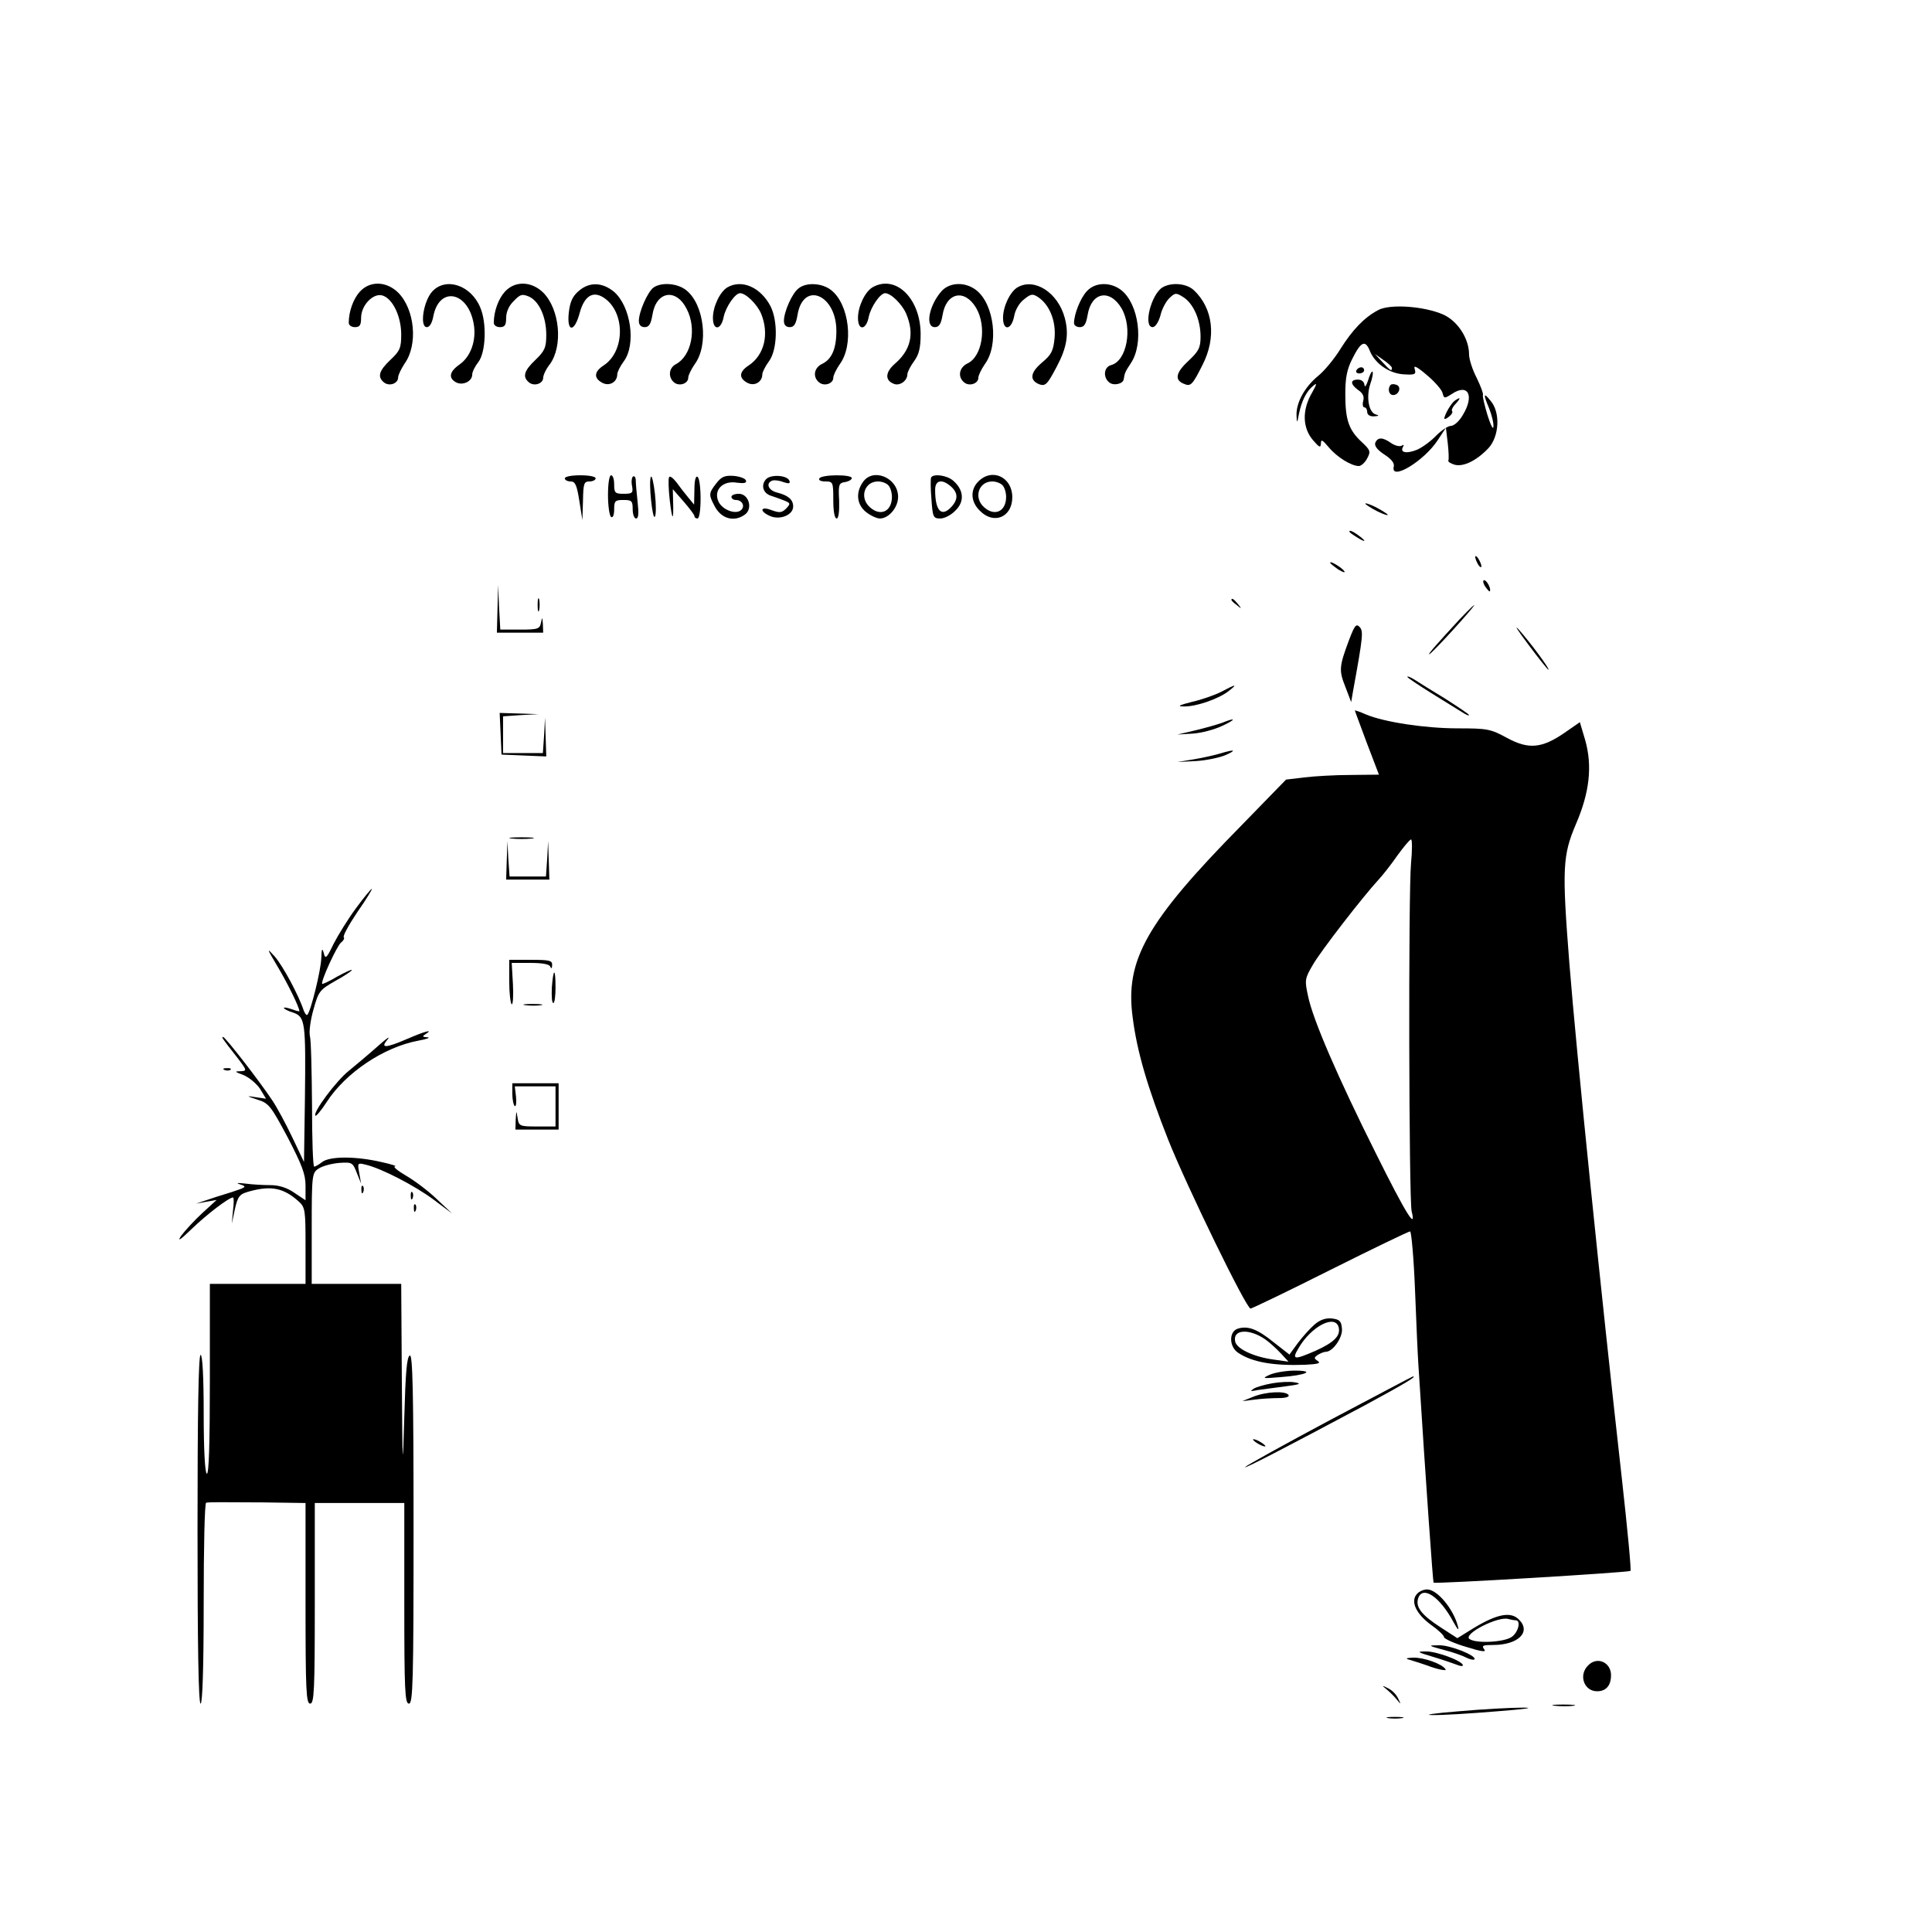 <?xml version="1.0" standalone="no"?>
<!DOCTYPE svg PUBLIC "-//W3C//DTD SVG 20010904//EN"
 "http://www.w3.org/TR/2001/REC-SVG-20010904/DTD/svg10.dtd">
<svg version="1.0" xmlns="http://www.w3.org/2000/svg"
 width="626pt" height="626pt" viewBox="0 0 626 626"
 preserveAspectRatio="xMidYMid meet">

<g transform="translate(0,626) scale(0.1,-0.1)"
fill="#000000" stroke="none">
<path d="M1166 5315 c-21 -23 -36 -64 -36 -101 0 -8 9 -14 20 -14 16 0 20 7
20 30 0 42 41 83 71 72 33 -12 59 -69 59 -126 0 -43 -4 -53 -35 -82 -37 -35
-43 -55 -21 -73 17 -14 46 -4 46 16 0 8 10 28 21 45 44 61 33 176 -21 230 -38
37 -91 39 -124 3z"/>
<path d="M1401 5316 c-29 -31 -42 -116 -18 -116 9 0 17 13 21 35 19 99 113 81
131 -25 9 -52 -9 -105 -46 -131 -33 -23 -37 -44 -11 -58 21 -11 52 3 52 25 0
9 9 27 20 41 24 31 28 126 6 177 -30 72 -111 99 -155 52z"/>
<path d="M1636 5315 c-21 -23 -36 -64 -36 -101 0 -8 9 -14 20 -14 16 0 20 7
20 30 0 19 9 40 25 55 21 22 27 23 49 14 33 -15 56 -66 56 -124 0 -41 -5 -52
-35 -81 -37 -35 -43 -55 -21 -73 17 -14 46 -4 46 15 0 8 9 28 21 43 44 59 33
179 -21 233 -38 37 -91 39 -124 3z"/>
<path d="M1875 5317 c-20 -17 -28 -35 -32 -70 -7 -64 18 -65 35 -2 15 56 43
74 79 50 69 -46 69 -173 -1 -219 -31 -20 -33 -41 -5 -56 23 -13 49 2 49 27 0
7 9 26 21 42 41 55 23 179 -32 226 -38 31 -80 32 -114 2z"/>
<path d="M2117 5328 c-19 -15 -47 -78 -47 -108 0 -13 7 -20 19 -20 14 0 20 10
25 40 12 76 76 88 111 19 33 -63 16 -152 -35 -179 -23 -12 -26 -42 -6 -59 17
-14 46 -4 46 15 0 8 10 28 21 44 46 62 31 194 -28 240 -29 23 -81 26 -106 8z"/>
<path d="M2357 5329 c-24 -14 -47 -62 -47 -99 0 -43 27 -40 35 4 7 32 37 76
53 76 19 0 55 -36 68 -66 27 -66 11 -134 -40 -168 -31 -20 -33 -41 -5 -56 23
-13 49 2 49 27 0 7 10 27 22 43 27 37 29 129 5 177 -32 62 -93 89 -140 62z"/>
<path d="M2588 5326 c-21 -15 -48 -76 -48 -106 0 -13 7 -20 19 -20 14 0 20 10
25 39 18 112 126 67 126 -51 0 -58 -15 -92 -46 -107 -26 -12 -32 -42 -10 -60
17 -14 46 -4 46 15 0 8 10 28 21 44 46 62 31 194 -28 240 -29 23 -80 26 -105
6z"/>
<path d="M2827 5329 c-24 -14 -47 -62 -47 -99 0 -43 27 -40 35 4 7 32 37 76
53 76 19 0 55 -36 68 -66 28 -66 15 -119 -38 -164 -30 -27 -31 -53 -1 -64 18
-7 43 10 43 31 0 7 10 27 22 43 16 22 21 44 21 87 0 116 -81 195 -156 152z"/>
<path d="M3052 5318 c-41 -45 -56 -118 -23 -118 14 0 20 10 25 39 12 74 72 86
109 23 35 -60 20 -158 -29 -180 -26 -13 -32 -43 -10 -61 17 -14 46 -4 46 15 0
8 10 28 21 44 46 62 31 194 -28 240 -35 27 -84 26 -111 -2z"/>
<path d="M3297 5329 c-24 -14 -47 -62 -47 -99 0 -43 27 -40 36 5 3 20 17 44
32 55 22 18 28 19 46 7 36 -24 58 -76 53 -132 -4 -42 -10 -54 -41 -80 -38 -32
-41 -57 -9 -70 20 -7 26 -2 57 57 33 62 40 106 26 158 -22 82 -98 131 -153 99z"/>
<path d="M3522 5317 c-21 -22 -42 -75 -42 -104 0 -7 8 -13 19 -13 14 0 20 10
25 39 12 75 72 86 110 22 37 -64 17 -171 -34 -184 -23 -6 -27 -39 -6 -56 14
-12 45 -5 47 10 3 20 5 25 23 52 43 64 26 192 -31 237 -35 27 -84 26 -111 -3z"/>
<path d="M3767 5329 c-37 -22 -64 -129 -32 -129 8 0 19 16 25 38 5 22 19 47
30 57 18 17 21 17 46 1 32 -22 54 -73 54 -127 0 -36 -6 -47 -40 -79 -41 -38
-45 -62 -13 -74 21 -9 27 -3 59 61 46 89 35 184 -28 243 -24 22 -72 26 -101 9z"/>
<path d="M4465 5255 c-45 -24 -83 -64 -122 -126 -19 -31 -52 -71 -72 -87 -43
-35 -72 -87 -70 -129 1 -26 2 -25 8 7 9 42 24 72 46 90 13 11 12 6 -3 -21 -34
-57 -32 -116 3 -156 20 -23 24 -25 25 -10 0 15 5 12 26 -13 27 -32 73 -60 97
-60 7 0 20 11 27 25 12 22 10 27 -18 53 -42 39 -53 72 -53 155 0 52 5 80 23
115 28 56 42 62 57 24 17 -41 64 -73 111 -75 35 -2 39 0 34 17 -5 14 6 9 39
-19 25 -21 48 -47 51 -58 5 -19 6 -19 31 -3 53 35 73 -7 34 -70 -11 -19 -28
-34 -38 -34 -9 0 -30 -14 -47 -31 -16 -17 -44 -38 -62 -46 -34 -14 -57 -10
-46 9 4 7 2 8 -4 4 -7 -4 -22 0 -34 8 -28 20 -44 20 -52 1 -3 -10 7 -23 30
-38 23 -15 33 -28 30 -39 -11 -48 98 18 142 85 l27 41 6 -50 c3 -27 4 -52 2
-56 -2 -4 7 -10 21 -14 29 -7 71 14 109 54 35 38 39 116 7 153 -23 29 -25 23
-5 -24 8 -20 15 -47 14 -59 0 -13 -9 4 -19 36 -10 33 -17 63 -15 66 2 4 -7 28
-20 55 -14 27 -25 61 -25 77 0 51 -37 108 -84 129 -62 27 -173 35 -211 14z
m45 -187 c0 -13 -5 -9 -31 19 l-24 26 27 -19 c15 -10 28 -22 28 -26z"/>
<path d="M4395 5060 c-3 -5 1 -10 9 -10 9 0 16 5 16 10 0 6 -4 10 -9 10 -6 0
-13 -4 -16 -10z"/>
<path d="M4433 5028 c-6 -18 -11 -25 -12 -15 -1 10 -9 17 -21 17 -26 0 -25
-15 1 -34 15 -10 20 -21 16 -35 -3 -12 -1 -21 4 -21 5 0 9 -7 9 -15 0 -9 9
-15 23 -14 15 1 17 3 5 6 -23 6 -32 56 -18 99 7 19 10 37 7 40 -2 2 -9 -10
-14 -28z"/>
<path d="M4506 5013 c-11 -12 -6 -33 8 -33 19 0 28 27 11 33 -7 3 -16 3 -19 0z"/>
<path d="M4714 4962 c-11 -7 -34 -46 -34 -58 0 -3 7 -1 15 6 9 7 13 15 10 18
-3 3 2 14 12 24 17 19 16 23 -3 10z"/>
<path d="M1830 4710 c0 -5 8 -10 19 -10 15 0 20 -12 28 -62 l10 -63 2 63 c1
55 3 62 21 62 11 0 20 5 20 10 0 6 -22 10 -50 10 -27 0 -50 -4 -50 -10z"/>
<path d="M1970 4656 c0 -36 5 -68 10 -71 6 -4 10 7 10 24 0 28 3 31 30 31 27
0 30 -3 30 -30 0 -16 5 -30 11 -30 8 0 9 17 5 53 -3 28 -6 60 -6 70 0 10 -4
16 -9 13 -4 -3 -6 -17 -3 -31 4 -22 1 -25 -27 -25 -28 0 -31 3 -31 30 0 17 -4
30 -10 30 -6 0 -10 -28 -10 -64z"/>
<path d="M2109 4715 c-8 -15 5 -142 13 -129 4 6 4 40 0 75 -4 35 -10 60 -13
54z"/>
<path d="M2168 4714 c-3 -5 -2 -38 2 -74 8 -69 13 -71 11 -5 l-1 40 35 -40
c19 -22 35 -43 35 -47 0 -5 5 -8 10 -8 6 0 10 28 10 64 0 36 -4 68 -10 71 -6
4 -10 -12 -10 -42 l-1 -48 -19 23 c-11 13 -28 35 -38 49 -11 14 -21 22 -24 17z"/>
<path d="M2321 4694 c-25 -32 -25 -37 -6 -73 21 -42 64 -54 99 -28 26 19 12
67 -20 67 -13 0 -24 -4 -24 -10 0 -5 6 -10 14 -10 20 0 31 -19 18 -32 -17 -17
-62 0 -74 27 -17 37 14 69 60 61 23 -3 32 -1 29 7 -2 7 -20 13 -39 15 -29 2
-40 -2 -57 -24z"/>
<path d="M2481 4706 c-16 -19 -8 -44 16 -52 10 -3 29 -10 42 -15 23 -9 23 -11
8 -27 -14 -14 -22 -14 -47 -5 -36 14 -41 -3 -5 -19 32 -14 75 3 75 31 0 22
-16 36 -52 45 -29 7 -38 31 -15 39 6 2 23 0 35 -5 18 -6 23 -5 20 4 -7 19 -63
22 -77 4z"/>
<path d="M2655 4710 c-4 -6 5 -10 19 -10 25 0 26 -2 26 -60 0 -36 4 -60 11
-60 6 0 9 22 8 58 -3 52 -1 57 19 60 12 2 22 8 22 13 0 12 -97 12 -105 -1z"/>
<path d="M2796 4698 c-24 -34 -20 -73 10 -97 15 -12 35 -21 45 -21 29 0 59 36
59 70 0 62 -81 96 -114 48z m82 -10 c7 -7 12 -24 12 -38 0 -47 -37 -65 -72
-33 -34 31 -17 83 27 83 12 0 26 -5 33 -12z"/>
<path d="M3017 4713 c-2 -5 -2 -36 1 -70 4 -59 6 -63 29 -63 13 0 35 11 49 26
30 29 27 67 -8 97 -20 17 -63 23 -71 10z m65 -30 c22 -20 23 -41 1 -65 -32
-35 -53 -14 -53 55 0 32 23 36 52 10z"/>
<path d="M3170 4700 c-27 -27 -25 -66 5 -95 45 -46 105 -21 105 44 0 65 -65
96 -110 51z m78 -12 c7 -7 12 -24 12 -38 0 -47 -37 -65 -72 -33 -34 31 -17 83
27 83 12 0 26 -5 33 -12z"/>
<path d="M4450 4610 c19 -11 40 -19 45 -19 6 0 -6 8 -25 19 -19 11 -39 19 -45
19 -5 0 6 -8 25 -19z"/>
<path d="M4380 4530 c35 -24 54 -31 30 -11 -14 11 -29 21 -35 21 -5 0 -3 -5 5
-10z"/>
<path d="M4780 4455 c0 -5 5 -17 10 -25 5 -8 10 -10 10 -5 0 6 -5 17 -10 25
-5 8 -10 11 -10 5z"/>
<path d="M4310 4437 c0 -3 12 -12 26 -22 15 -9 23 -12 20 -6 -7 11 -46 35 -46
28z"/>
<path d="M4812 4360 c7 -10 14 -18 15 -16 6 6 -9 36 -18 36 -5 0 -4 -9 3 -20z"/>
<path d="M1612 4288 l-2 -78 75 0 75 0 -1 28 c-2 23 -2 24 -6 5 -4 -21 -10
-23 -68 -23 l-64 0 -4 73 -3 72 -2 -77z"/>
<path d="M1742 4300 c0 -19 2 -27 5 -17 2 9 2 25 0 35 -3 9 -5 1 -5 -18z"/>
<path d="M3990 4316 c0 -2 8 -10 18 -17 15 -13 16 -12 3 4 -13 16 -21 21 -21
13z"/>
<path d="M4729 4253 c-71 -77 -103 -113 -98 -113 3 0 38 36 78 80 79 87 93
109 20 33z"/>
<path d="M4951 4173 c34 -46 64 -83 66 -83 7 0 -60 90 -95 129 -18 20 -5 -1
29 -46z"/>
<path d="M4371 4186 c-32 -86 -33 -98 -12 -151 l19 -50 6 35 c33 181 34 195
21 209 -11 11 -16 4 -34 -43z"/>
<path d="M4560 4067 c0 -3 35 -26 78 -53 42 -26 87 -54 100 -62 12 -8 22 -12
22 -9 0 3 -35 26 -77 53 -43 26 -88 54 -100 62 -13 8 -23 12 -23 9z"/>
<path d="M3958 4019 c-21 -11 -64 -26 -95 -33 -44 -11 -50 -15 -27 -15 39 -1
111 24 144 49 32 25 25 24 -22 -1z"/>
<path d="M4390 3958 c0 -2 18 -49 39 -106 l39 -102 -91 -1 c-51 0 -119 -4
-151 -8 l-59 -7 -146 -150 c-306 -311 -376 -435 -351 -620 14 -111 48 -227
116 -399 60 -150 252 -545 266 -545 4 0 121 56 258 125 138 69 254 125 259
125 4 0 12 -87 16 -192 4 -106 9 -215 11 -243 25 -395 47 -701 49 -703 5 -5
633 33 638 38 3 3 -10 138 -28 300 -68 605 -147 1379 -170 1669 -24 306 -22
349 21 450 45 104 54 190 30 274 l-17 57 -49 -34 c-74 -51 -117 -55 -187 -17
-53 29 -64 31 -159 31 -106 0 -238 20 -298 45 -20 9 -36 14 -36 13z m182 -495
c-9 -94 -7 -1091 2 -1128 16 -63 -18 -9 -116 188 -123 246 -205 435 -220 511
-11 50 -10 56 16 100 25 44 163 222 213 276 13 14 40 48 60 77 21 29 41 53 45
53 4 0 4 -35 0 -77z"/>
<path d="M1622 3883 l3 -68 73 -3 72 -3 -2 63 -2 63 -3 -57 -4 -58 -64 0 -65
0 0 60 0 59 58 4 57 3 -63 2 -63 2 3 -67z"/>
<path d="M3960 3918 c-14 -5 -52 -16 -85 -24 l-60 -14 50 3 c28 2 70 13 95 25
46 21 46 29 0 10z"/>
<path d="M3955 3819 c-16 -5 -55 -14 -85 -19 l-55 -9 60 3 c33 2 76 11 95 19
39 17 31 20 -15 6z"/>
<path d="M1658 3543 c17 -2 47 -2 65 0 17 2 3 4 -33 4 -36 0 -50 -2 -32 -4z"/>
<path d="M1642 3473 l-2 -63 70 0 70 0 -2 63 -2 62 -3 -57 -4 -58 -59 0 -59 0
-4 58 -3 57 -2 -62z"/>
<path d="M1154 3318 c-26 -35 -58 -87 -73 -116 -23 -48 -27 -51 -32 -30 -5 18
-7 14 -8 -17 -1 -38 -34 -172 -45 -183 -3 -3 -8 4 -12 14 -16 49 -67 144 -94
175 -27 30 -26 27 9 -32 34 -57 71 -133 71 -145 0 -2 -11 1 -25 6 -14 5 -25 7
-25 4 0 -3 13 -10 30 -15 39 -14 41 -30 38 -279 l-3 -205 -38 80 c-21 44 -50
98 -65 120 -39 59 -152 205 -159 205 -6 0 -5 -2 46 -67 32 -42 32 -43 9 -44
-19 0 -17 -2 10 -12 18 -7 42 -27 54 -44 l20 -33 -34 5 c-31 5 -30 4 6 -8 37
-11 44 -21 98 -122 46 -89 58 -119 58 -157 l0 -47 -36 24 c-24 17 -51 25 -78
25 -23 0 -59 2 -81 5 -27 3 -32 2 -16 -3 22 -7 19 -9 -30 -25 -30 -9 -67 -21
-84 -27 l-30 -10 33 6 34 6 -47 -43 c-25 -23 -56 -57 -68 -73 -14 -21 -3 -14
34 22 51 49 121 102 134 102 3 0 3 -19 0 -42 l-4 -43 10 47 c10 43 15 49 48
58 70 19 110 11 159 -33 21 -19 22 -29 22 -144 l0 -123 -155 0 -155 0 0 -311
c0 -204 -3 -308 -10 -304 -6 4 -10 80 -10 196 0 119 -4 189 -10 189 -7 0 -10
-195 -10 -565 0 -370 3 -565 10 -565 6 0 10 115 10 325 0 179 3 326 8 326 11
2 39 2 185 1 l137 -2 0 -325 c0 -282 2 -325 15 -325 13 0 15 43 15 325 l0 325
145 0 145 0 0 -325 c0 -282 2 -325 15 -325 13 0 15 70 15 566 0 448 -3 565
-12 562 -10 -4 -14 -56 -18 -199 -5 -181 -6 -173 -8 119 l-2 312 -145 0 -145
0 0 180 c0 175 1 180 23 194 12 8 42 16 66 18 42 3 44 1 57 -32 l14 -35 -6 34
c-6 33 -6 34 22 27 50 -12 157 -67 219 -113 l60 -45 -50 47 c-27 26 -72 60
-100 76 -27 16 -43 29 -35 30 8 0 -12 7 -45 14 -82 19 -166 19 -191 0 -10 -8
-22 -15 -26 -15 -4 0 -7 90 -7 200 -1 111 -3 211 -7 224 -3 13 2 52 12 86 16
58 20 63 71 92 29 16 53 32 53 35 0 3 -21 -7 -47 -21 -25 -15 -47 -25 -49 -24
-6 7 48 124 61 134 8 6 12 14 9 17 -4 4 16 40 44 82 29 41 49 75 47 75 -3 0
-26 -28 -51 -62z"/>
<path d="M1650 3081 c0 -39 4 -72 8 -75 4 -2 6 27 4 65 l-4 69 60 0 c39 0 62
-4 65 -12 3 -8 6 -6 6 5 1 15 -9 17 -69 17 l-70 0 0 -69z"/>
<path d="M1788 3060 c-1 -28 0 -50 5 -50 4 0 7 23 7 50 0 65 -7 65 -12 0z"/>
<path d="M1703 3003 c15 -2 37 -2 50 0 12 2 0 4 -28 4 -27 0 -38 -2 -22 -4z"/>
<path d="M1320 2894 c-72 -31 -89 -31 -64 -2 10 13 -4 3 -32 -22 -28 -25 -70
-60 -93 -79 -41 -32 -119 -137 -109 -146 2 -3 19 17 37 45 61 94 184 177 296
198 28 5 41 10 30 11 -17 1 -18 3 -5 11 25 16 -2 9 -60 -16z"/>
<path d="M728 2793 c7 -3 16 -2 19 1 4 3 -2 6 -13 5 -11 0 -14 -3 -6 -6z"/>
<path d="M1660 2716 c0 -19 4 -37 8 -40 4 -2 6 11 4 30 l-4 34 66 0 66 0 0
-65 0 -65 -59 0 c-57 0 -60 1 -64 28 -4 25 -4 25 -6 -5 l-1 -33 70 0 70 0 0
75 0 75 -75 0 -75 0 0 -34z"/>
<path d="M1171 2404 c0 -11 3 -14 6 -6 3 7 2 16 -1 19 -3 4 -6 -2 -5 -13z"/>
<path d="M1331 2384 c0 -11 3 -14 6 -6 3 7 2 16 -1 19 -3 4 -6 -2 -5 -13z"/>
<path d="M1341 2344 c0 -11 3 -14 6 -6 3 7 2 16 -1 19 -3 4 -6 -2 -5 -13z"/>
<path d="M4259 1968 c-15 -13 -39 -40 -54 -60 l-27 -37 -50 39 c-54 44 -85 55
-117 45 -30 -9 -29 -60 2 -79 45 -30 115 -42 217 -38 40 2 51 5 40 12 -13 9
-13 11 0 20 8 5 20 10 26 10 23 0 56 48 52 76 -2 24 -8 29 -33 32 -20 2 -39
-5 -56 -20z m79 -11 c5 -26 -16 -47 -76 -74 -69 -30 -77 -29 -55 8 42 73 122
113 131 66z m-238 -37 c14 -10 36 -30 50 -45 l25 -27 -50 7 c-64 9 -119 35
-123 59 -8 39 46 42 98 6z"/>
<path d="M4115 1806 c-28 -13 -25 -13 35 -8 82 6 114 21 45 21 -27 0 -63 -6
-80 -13z"/>
<path d="M4310 1659 c-146 -78 -269 -146 -275 -152 -11 -11 133 64 388 200
133 72 169 94 155 93 -2 0 -122 -64 -268 -141z"/>
<path d="M4123 1778 c-24 -4 -51 -12 -60 -17 -14 -9 -12 -10 12 -5 17 2 57 8
90 12 47 6 54 9 30 13 -16 3 -49 1 -72 -3z"/>
<path d="M4060 1734 l-35 -14 40 5 c22 3 57 5 78 5 23 0 36 4 32 10 -9 14 -74
11 -115 -6z"/>
<path d="M4060 1596 c0 -3 9 -10 20 -16 11 -6 20 -8 20 -6 0 3 -9 10 -20 16
-11 6 -20 8 -20 6z"/>
<path d="M4590 1094 c-20 -24 -1 -64 47 -99 23 -16 42 -34 42 -40 1 -5 33 -20
71 -31 51 -16 67 -18 59 -8 -9 12 -4 14 29 14 81 0 124 42 84 82 -26 27 -70
19 -145 -26 l-55 -34 -54 35 c-62 40 -82 66 -73 94 14 43 70 6 114 -76 14 -25
19 -31 15 -15 -14 56 -67 120 -100 120 -12 0 -27 -7 -34 -16z m321 -84 c18 0
9 -39 -13 -54 -24 -17 -114 -22 -136 -7 -25 15 93 76 126 65 8 -2 18 -4 23 -4z"/>
<path d="M4678 914 c29 -7 62 -19 73 -25 12 -6 23 -8 26 -6 11 11 -78 47 -114
46 -37 0 -37 -1 15 -15z"/>
<path d="M4645 891 c33 -10 68 -22 78 -26 9 -4 17 -4 17 -1 0 14 -86 46 -120
45 -31 0 -29 -2 25 -18z"/>
<path d="M4564 883 c10 -3 43 -13 73 -24 29 -10 51 -13 47 -8 -11 18 -71 39
-106 38 -20 -1 -25 -3 -14 -6z"/>
<path d="M5146 864 c-32 -31 -14 -84 29 -84 29 0 45 19 45 52 0 42 -45 62 -74
32z"/>
<path d="M4493 786 c10 -8 25 -23 33 -33 14 -17 14 -16 4 4 -6 13 -20 27 -33
33 -20 10 -21 10 -4 -4z"/>
<path d="M5038 733 c18 -2 45 -2 60 0 15 2 0 4 -33 4 -33 0 -45 -2 -27 -4z"/>
<path d="M4725 715 c-77 -6 -115 -12 -85 -12 30 -1 125 5 210 12 91 7 126 12
85 12 -38 0 -133 -5 -210 -12z"/>
<path d="M4498 693 c12 -2 32 -2 45 0 12 2 2 4 -23 4 -25 0 -35 -2 -22 -4z"/>
</g>
</svg>
